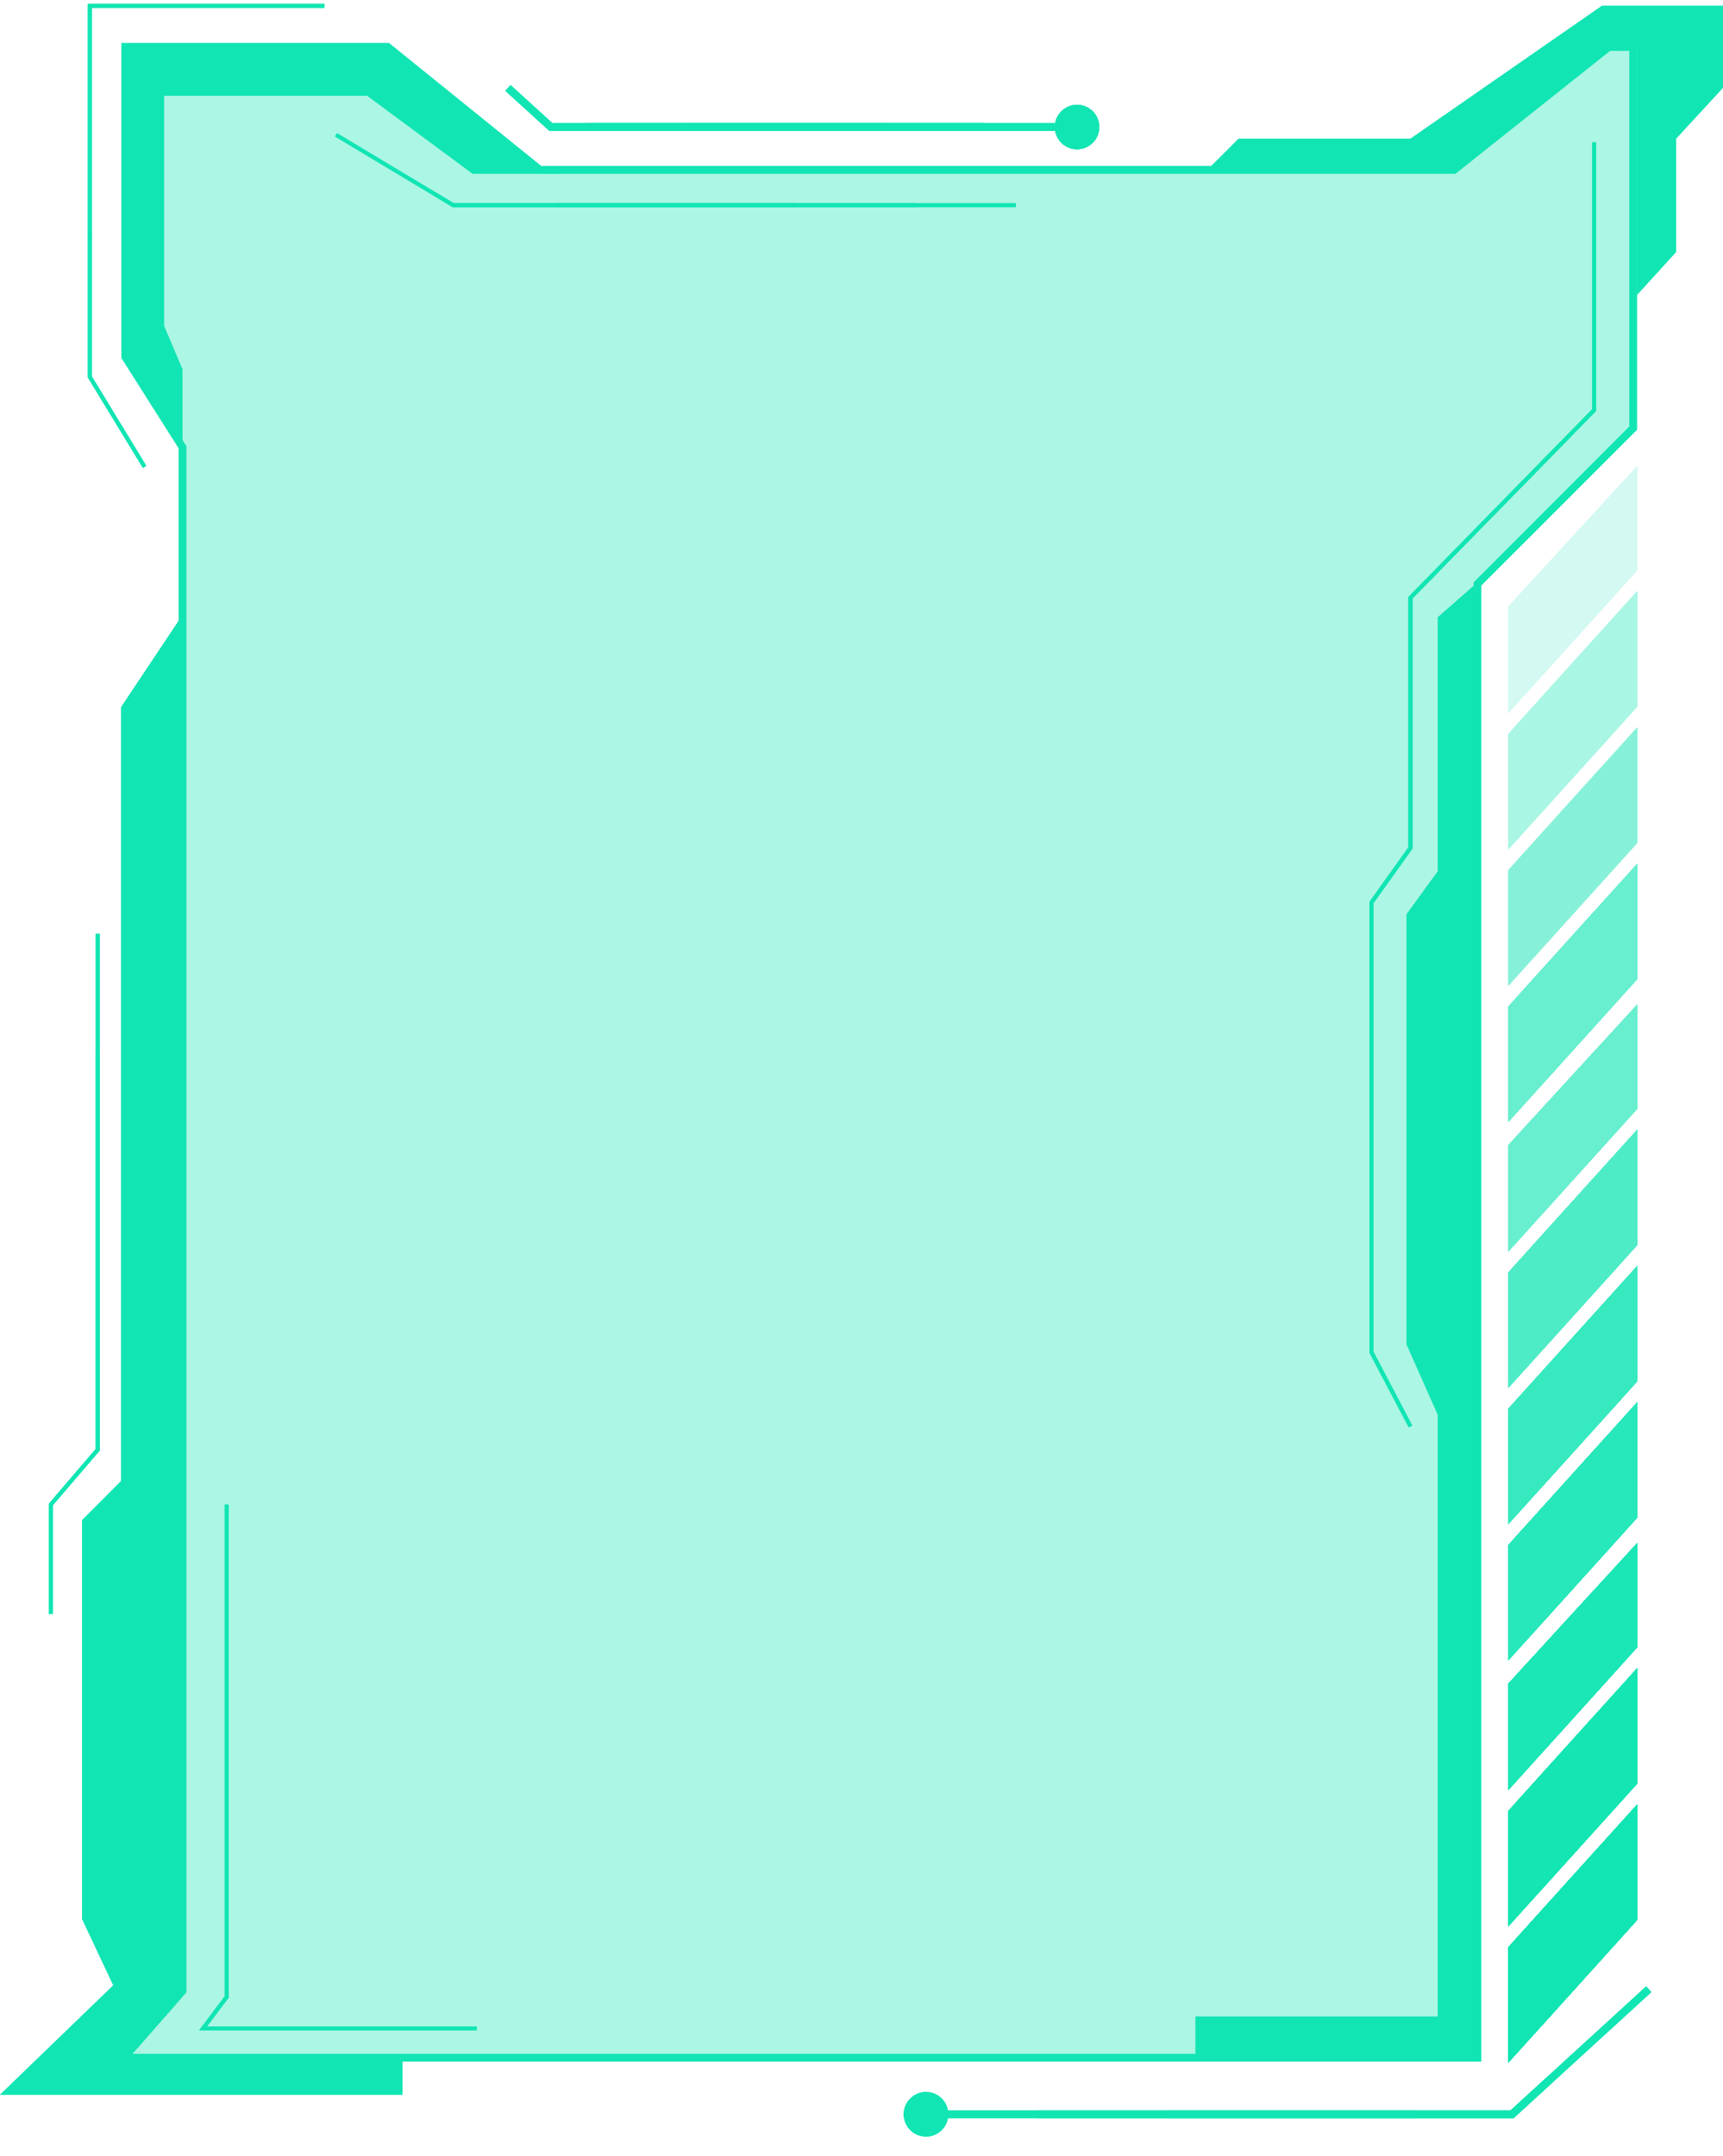 <svg xmlns="http://www.w3.org/2000/svg" xmlns:xlink="http://www.w3.org/1999/xlink" viewBox="0 0 397.52 497.23"><defs><style>.cls-1,.cls-2{fill:#11e5b3;}.cls-2{opacity:0.35;}.cls-3{opacity:0.1;}.cls-4{clip-path:url(#clip-path);}.cls-5{opacity:0.2;}.cls-6{clip-path:url(#clip-path-2);}.cls-7{opacity:0.4;}.cls-8{clip-path:url(#clip-path-3);}.cls-9{opacity:0.3;}.cls-10{clip-path:url(#clip-path-4);}.cls-11{clip-path:url(#clip-path-5);}.cls-12{opacity:0.5;}.cls-13{clip-path:url(#clip-path-6);}.cls-14{opacity:0.7;}.cls-15{clip-path:url(#clip-path-7);}.cls-16{opacity:0.6;}.cls-17{clip-path:url(#clip-path-8);}.cls-18{opacity:0.8;}.cls-19{clip-path:url(#clip-path-9);}.cls-20{opacity:0.9;}.cls-21{clip-path:url(#clip-path-10);}.cls-22{clip-path:url(#clip-path-11);}.cls-23{clip-path:url(#clip-path-12);}.cls-24{clip-path:url(#clip-path-13);}.cls-25{clip-path:url(#clip-path-14);}.cls-26{clip-path:url(#clip-path-15);}.cls-27{clip-path:url(#clip-path-16);}.cls-28{clip-path:url(#clip-path-17);}.cls-29{clip-path:url(#clip-path-18);}.cls-30{clip-path:url(#clip-path-19);}.cls-31{clip-path:url(#clip-path-20);}</style><clipPath id="clip-path" transform="translate(0 0.9)"><polygon id="SVGID" class="cls-1" points="377.74 130.63 377.74 106.56 347.99 139 347.99 163.57 377.74 130.63"/></clipPath><clipPath id="clip-path-2" transform="translate(0 0.9)"><polygon id="SVGID-2" data-name="SVGID" class="cls-1" points="347.99 168.36 347.99 195 377.74 162.06 377.74 135.42 347.99 168.36"/></clipPath><clipPath id="clip-path-3" transform="translate(0 0.9)"><polygon id="SVGID-3" data-name="SVGID" class="cls-1" points="347.99 231.21 347.99 257.86 377.74 224.92 377.74 198.28 347.99 231.21"/></clipPath><clipPath id="clip-path-4" transform="translate(0 0.9)"><polygon id="SVGID-4" data-name="SVGID" class="cls-1" points="347.99 199.78 347.99 226.43 377.74 193.49 377.74 166.85 347.99 199.78"/></clipPath><clipPath id="clip-path-5" transform="translate(0 0.9)"><polygon id="SVGID-5" data-name="SVGID" class="cls-1" points="377.74 254.82 377.74 230.74 347.99 263.18 347.99 287.76 377.74 254.82"/></clipPath><clipPath id="clip-path-6" transform="translate(0 0.9)"><polygon id="SVGID-6" data-name="SVGID" class="cls-1" points="347.99 292.54 347.99 319.19 377.74 286.25 377.74 259.6 347.99 292.54"/></clipPath><clipPath id="clip-path-7" transform="translate(0 0.9)"><polygon id="SVGID-7" data-name="SVGID" class="cls-1" points="347.99 355.4 347.99 382.04 377.74 349.11 377.74 322.46 347.99 355.4"/></clipPath><clipPath id="clip-path-8" transform="translate(0 0.9)"><polygon id="SVGID-8" data-name="SVGID" class="cls-1" points="347.99 323.97 347.99 350.62 377.74 317.68 377.74 291.03 347.99 323.97"/></clipPath><clipPath id="clip-path-9" transform="translate(0 0.9)"><polygon id="SVGID-9" data-name="SVGID" class="cls-1" points="377.74 379 377.74 354.93 347.99 387.37 347.99 411.94 377.74 379"/></clipPath><clipPath id="clip-path-10" transform="translate(0 0.9)"><polygon id="SVGID-10" data-name="SVGID" class="cls-1" points="347.99 416.73 347.99 443.37 377.74 410.43 377.74 383.79 347.99 416.73"/></clipPath><clipPath id="clip-path-11" transform="translate(0 0.9)"><polygon id="SVGID-11" data-name="SVGID" class="cls-1" points="347.99 448.16 347.99 474.8 377.74 441.86 377.74 415.22 347.99 448.16"/></clipPath><clipPath id="clip-path-12" transform="translate(0 0.9)"><path id="SVGID-12" data-name="SVGID" class="cls-1" d="M213.64,481.59a5.11,5.11,0,1,1-5.11,5.11A5.1,5.1,0,0,1,213.64,481.59Z"/></clipPath><clipPath id="clip-path-13" transform="translate(0 0.9)"><path id="SVGID-13" data-name="SVGID" class="cls-1" d="M248.49,23.29a5.11,5.11,0,1,1-5.11,5.1A5.1,5.1,0,0,1,248.49,23.29Z"/></clipPath><clipPath id="clip-path-14" transform="translate(0 0.9)"><polygon id="SVGID-14" data-name="SVGID" class="cls-1" points="74.82 0 74.82 0.9 21.18 0.9 21.18 85.9 33.74 106.53 32.97 107 20.28 86.16 20.28 0 74.82 0"/></clipPath><clipPath id="clip-path-15" transform="translate(0 0.9)"><polygon id="SVGID-15" data-name="SVGID" class="cls-1" points="22.99 214.47 22.99 333.63 12.17 346.25 12.17 371.32 11.27 371.32 11.27 345.91 22.08 333.29 22.08 214.47 22.99 214.47"/></clipPath><clipPath id="clip-path-16" transform="translate(0 0.9)"><polygon id="SVGID-16" data-name="SVGID" class="cls-1" points="381 458.52 349.2 487.6 215.44 487.6 215.44 485.8 348.5 485.8 379.79 457.19 381 458.52"/></clipPath><clipPath id="clip-path-17" transform="translate(0 0.9)"><polygon id="SVGID-17" data-name="SVGID" class="cls-1" points="246.09 27.49 246.09 29.3 126.75 29.3 116.58 20.05 117.79 18.71 127.45 27.49 246.09 27.49"/></clipPath><clipPath id="clip-path-18" transform="translate(0 0.9)"><polygon id="SVGID-18" data-name="SVGID" class="cls-1" points="368.23 31.95 368.23 93.87 325.86 137.13 325.86 194.79 316.85 207.41 316.85 310.81 325.81 327.84 325.01 328.26 315.95 311.04 315.95 207.12 324.96 194.5 324.96 136.77 367.33 93.5 367.33 31.95 368.23 31.95"/></clipPath><clipPath id="clip-path-19" transform="translate(0 0.9)"><polygon id="SVGID-19" data-name="SVGID" class="cls-1" points="234.37 45.97 234.37 46.87 104.44 46.87 77.29 30.58 77.75 29.81 104.69 45.97 234.37 45.97"/></clipPath><clipPath id="clip-path-20" transform="translate(0 0.9)"><polygon id="SVGID-20" data-name="SVGID" class="cls-1" points="109.97 466.42 109.97 467.32 45.97 467.32 51.83 459.51 51.83 346.08 52.73 346.08 52.73 459.81 47.77 466.42 109.97 466.42"/></clipPath></defs><title>message_11_green</title><g id="Layer_2" data-name="Layer 2"><g id="Layer_1-2" data-name="Layer 1"><polygon class="cls-2" points="89.43 10.84 28.86 10.84 28.86 82.3 42.07 103.13 42.07 459.16 28.86 474.26 28.86 474.55 340.87 474.55 340.87 134.67 376.81 98.73 376.81 10.84 371.14 10.84 335.46 39.19 124.54 39.19 89.43 10.84"/><path class="cls-1" d="M377.71,9V98.21l-35.94,35.93V474.55H28V473l13.21-15.1V102.49L28,81.66V9H89.75l35.11,28.36H335.15L370.83,9ZM375.9,97.46V10.84h-4.44L335.78,39.19H124.23L89.12,10.84H29.76v70.3L43,102V458.6L30.59,472.75H340V133.39Z" transform="translate(0 0.9)"/><g class="cls-3"><polygon id="SVGID-34" data-name="SVGID" class="cls-1" points="377.74 131.54 377.74 107.46 347.99 139.9 347.99 164.47 377.74 131.54"/><g class="cls-4"><rect class="cls-1" x="347.99" y="107.46" width="29.75" height="57.01"/><path class="cls-1" d="M378.64,135.7V153h4.83a57.16,57.16,0,0,1-5,14.13v-2.67H347.09V105.66h31.36v-1.39a56.87,56.87,0,0,1,5,14.13h-4.83Z" transform="translate(0 0.9)"/><ellipse class="cls-1" cx="361.89" cy="136.6" rx="11.71" ry="22.23"/></g></g><g class="cls-5"><polygon id="SVGID-35" data-name="SVGID" class="cls-1" points="347.99 169.26 347.99 195.9 377.74 162.96 377.74 136.32 347.99 169.26"/><g class="cls-6"><rect class="cls-1" x="347.99" y="136.32" width="29.75" height="59.58"/><polygon class="cls-1" points="378.64 166.78 378.64 196.8 347.09 196.8 347.09 135.42 378.64 135.42 378.64 166.78"/><ellipse class="cls-1" cx="361.89" cy="166.78" rx="12.12" ry="23.01"/></g></g><g class="cls-7"><polygon id="SVGID-36" data-name="SVGID" class="cls-1" points="347.99 232.12 347.99 258.76 377.74 225.82 377.74 199.18 347.99 232.12"/><g class="cls-8"><rect class="cls-1" x="347.99" y="199.18" width="29.75" height="59.58"/><polygon class="cls-1" points="378.64 229.63 378.64 259.66 347.09 259.66 347.09 198.28 378.64 198.28 378.64 229.63"/><path class="cls-1" d="M374,228.73c0,12.71-5.43,23-12.12,23s-12.12-10.3-12.12-23,5.42-23,12.12-23S374,216,374,228.73Z" transform="translate(0 0.9)"/></g></g><g class="cls-9"><polygon id="SVGID-37" data-name="SVGID" class="cls-1" points="347.99 200.69 347.99 227.33 377.74 194.39 377.74 167.75 347.99 200.69"/><g class="cls-10"><rect class="cls-1" x="347.99" y="167.75" width="29.75" height="59.58"/><polygon class="cls-1" points="378.64 198.21 378.64 228.23 347.09 228.23 347.09 166.85 378.64 166.85 378.64 198.21"/><ellipse class="cls-1" cx="361.89" cy="198.2" rx="12.12" ry="23.01"/></g></g><g class="cls-7"><polygon id="SVGID-38" data-name="SVGID" class="cls-1" points="377.74 255.72 377.74 231.65 347.99 264.08 347.99 288.66 377.74 255.72"/><g class="cls-11"><rect class="cls-1" x="347.99" y="231.65" width="29.75" height="57.01"/><path class="cls-1" d="M378.64,259.89v17.3h4.83a56.87,56.87,0,0,1-5,14.13v-2.66H347.09V229.84h31.36v-1.39a57.16,57.16,0,0,1,5,14.13h-4.83Z" transform="translate(0 0.9)"/><ellipse class="cls-1" cx="361.89" cy="260.79" rx="11.71" ry="22.23"/></g></g><g class="cls-12"><polygon id="SVGID-39" data-name="SVGID" class="cls-1" points="347.99 293.44 347.99 320.09 377.74 287.15 377.74 260.5 347.99 293.44"/><g class="cls-13"><rect class="cls-1" x="347.99" y="260.51" width="29.75" height="59.58"/><polygon class="cls-1" points="378.64 290.96 378.64 320.99 347.09 320.99 347.09 259.6 378.64 259.6 378.64 290.96"/><ellipse class="cls-1" cx="361.89" cy="290.96" rx="12.12" ry="23.01"/></g></g><g class="cls-14"><polygon id="SVGID-40" data-name="SVGID" class="cls-1" points="347.99 356.3 347.99 382.94 377.74 350.01 377.74 323.36 347.99 356.3"/><g class="cls-15"><rect class="cls-1" x="347.99" y="323.36" width="29.75" height="59.58"/><polygon class="cls-1" points="378.64 353.82 378.64 383.85 347.09 383.85 347.09 322.46 378.64 322.46 378.64 353.82"/><path class="cls-1" d="M374,352.92c0,12.7-5.43,23-12.12,23s-12.12-10.3-12.12-23,5.42-23,12.12-23S374,340.21,374,352.92Z" transform="translate(0 0.9)"/></g></g><g class="cls-16"><polygon id="SVGID-41" data-name="SVGID" class="cls-1" points="347.99 324.87 347.99 351.52 377.74 318.58 377.74 291.93 347.99 324.87"/><g class="cls-17"><rect class="cls-1" x="347.99" y="291.93" width="29.75" height="59.58"/><polygon class="cls-1" points="378.64 322.39 378.64 352.42 347.09 352.42 347.09 291.03 378.64 291.03 378.64 322.39"/><ellipse class="cls-1" cx="361.89" cy="322.39" rx="12.12" ry="23.01"/></g></g><g class="cls-18"><polygon id="SVGID-42" data-name="SVGID" class="cls-1" points="377.74 379.91 377.74 355.83 347.99 388.27 347.99 412.85 377.74 379.91"/><g class="cls-19"><rect class="cls-1" x="347.99" y="355.83" width="29.75" height="57.01"/><path class="cls-1" d="M378.64,384.07v17.31h4.83a57.16,57.16,0,0,1-5,14.13v-2.66H347.09V354h31.36v-1.39a56.87,56.87,0,0,1,5,14.13h-4.83Z" transform="translate(0 0.9)"/><ellipse class="cls-1" cx="361.89" cy="384.97" rx="11.71" ry="22.23"/></g></g><g class="cls-20"><polygon id="SVGID-43" data-name="SVGID" class="cls-1" points="347.99 417.63 347.99 444.27 377.74 411.33 377.74 384.69 347.99 417.63"/><g class="cls-21"><rect class="cls-1" x="347.99" y="384.69" width="29.75" height="59.58"/><polygon class="cls-1" points="378.64 415.15 378.64 445.18 347.09 445.18 347.09 383.79 378.64 383.79 378.64 415.15"/><ellipse class="cls-1" cx="361.89" cy="415.15" rx="12.12" ry="23.01"/></g></g><polygon id="SVGID-44" data-name="SVGID" class="cls-1" points="347.99 449.06 347.99 475.7 377.74 442.76 377.74 416.12 347.99 449.06"/><g class="cls-22"><rect class="cls-1" x="347.99" y="416.12" width="29.75" height="59.58"/><polygon class="cls-1" points="378.64 446.58 378.64 476.6 347.09 476.6 347.09 415.22 378.64 415.22 378.64 446.58"/><ellipse class="cls-1" cx="361.89" cy="446.58" rx="12.12" ry="23.01"/></g><path id="SVGID-45" data-name="SVGID" class="cls-1" d="M213.64,481.59a5.11,5.11,0,1,1-5.11,5.11A5.1,5.1,0,0,1,213.64,481.59Z" transform="translate(0 0.9)"/><g class="cls-23"><rect class="cls-1" x="208.53" y="482.49" width="10.22" height="10.22"/><path class="cls-1" d="M218.74,486.7c0,5.32-2.28,9.63-5.1,9.63s-5.11-4.31-5.11-9.63,2.28-9.63,5.11-9.63S218.74,481.38,218.74,486.7Z" transform="translate(0 0.9)"/><path class="cls-1" d="M216.19,486.7c0,2.66-1.14,4.82-2.55,4.82s-2.56-2.16-2.56-4.82,1.14-4.82,2.56-4.82S216.19,484,216.19,486.7Z" transform="translate(0 0.9)"/></g><path id="SVGID-46" data-name="SVGID" class="cls-1" d="M248.49,23.29a5.11,5.11,0,1,1-5.11,5.1A5.1,5.1,0,0,1,248.49,23.29Z" transform="translate(0 0.9)"/><g class="cls-24"><rect class="cls-1" x="243.38" y="24.19" width="10.22" height="10.22"/><path class="cls-1" d="M253.6,28.39c0,5.32-2.29,9.64-5.11,9.64s-5.11-4.32-5.11-9.64,2.29-9.63,5.11-9.63S253.6,23.08,253.6,28.39Z" transform="translate(0 0.9)"/><path class="cls-1" d="M251,28.39c0,2.66-1.14,4.82-2.55,4.82s-2.55-2.16-2.55-4.82,1.14-4.81,2.55-4.81S251,25.74,251,28.39Z" transform="translate(0 0.9)"/></g><polygon class="cls-1" points="92.85 474.98 92.85 483.1 0 483.1 26.14 457.86 18.93 442.53 18.93 350.59 27.94 341.57 27.94 163.09 42.37 141.46 42.37 459.16 28.86 474.26 92.85 474.98"/><polygon class="cls-1" points="278.54 39.21 285.75 32 325.41 32 369.58 1.35 397.52 1.35 397.52 20.23 386.71 31.95 386.71 58.09 377.69 68 377.69 10.84 371.14 10.84 335.46 39.19 278.54 39.21"/><polygon class="cls-1" points="331.72 142.36 331.72 200.95 324.51 210.87 324.51 310.02 331.72 326.25 331.72 465.07 275.83 465.07 275.83 474.08 278.46 474.55 340.87 474.55 340.87 134.67 343.39 132.15 331.72 142.36"/><path class="cls-1" d="M89.43,9.93H28.86V81.4l13.21,20.83v-18l-4.21-9.92V21.18H84.73l24.34,18H128.9s-.06-.33-.16-.92h-4.2Z" transform="translate(0 0.9)"/><polygon id="SVGID-47" data-name="SVGID" class="cls-1" points="74.82 0.9 74.82 1.8 21.18 1.8 21.18 86.81 33.74 107.43 32.97 107.9 20.28 87.06 20.28 0.9 74.82 0.9"/><g class="cls-25"><rect class="cls-1" x="20.28" y="0.9" width="54.54" height="107"/><polygon class="cls-1" points="75.72 2.54 75.72 105.14 75.72 108.8 19.38 108.8 19.38 0 75.72 0 75.72 2.54"/><path class="cls-1" d="M75.72,1.64V42.2h3.74a82.87,82.87,0,0,1-4.7,10.74c-7,13.13-16.59,21.25-27.21,21.25S27.31,66.07,20.34,52.94a82.87,82.87,0,0,1-4.7-10.74h3.74V64.79H15.64a82.72,82.72,0,0,1,4.7-10.73c7-13.13,16.58-21.25,27.21-21.25s20.24,8.12,27.21,21.25a82.72,82.72,0,0,1,4.7,10.73H75.72Z" transform="translate(0 0.9)"/></g><polygon id="SVGID-48" data-name="SVGID" class="cls-1" points="22.99 215.38 22.99 334.53 12.17 347.15 12.17 372.22 11.27 372.22 11.27 346.81 22.08 334.19 22.08 215.38 22.99 215.38"/><g class="cls-26"><rect class="cls-1" x="11.27" y="215.37" width="11.72" height="156.85"/><polygon class="cls-1" points="23.89 293.8 23.89 367.94 23.89 373.12 10.37 373.12 10.37 214.47 23.89 214.47 23.89 293.8"/><path class="cls-1" d="M23.89,292.9v48.3H28a17.24,17.24,0,0,1-10.82,4.12A17.26,17.26,0,0,1,6.3,341.2h4.07V244.59H6.3a17.32,17.32,0,0,1,10.83-4.12A17.29,17.29,0,0,1,28,244.59H23.89Z" transform="translate(0 0.9)"/></g><polygon id="SVGID-49" data-name="SVGID" class="cls-1" points="381 459.42 349.2 488.5 215.44 488.5 215.44 486.7 348.5 486.7 379.79 458.09 381 459.42"/><g class="cls-27"><rect class="cls-1" x="215.44" y="458.09" width="165.57" height="30.41"/><path class="cls-1" d="M357.74,472.4c0,3.87-.11,7.7-.31,11.47q-.15,2.83-.38,5.62v-1H239.39v1q-.22-2.79-.38-5.62c-.2-3.77-.3-7.6-.3-11.47s.1-7.71.3-11.48c.1-1.88.23-3.76.38-5.61v1H357.05v-1c.15,1.85.28,3.73.38,5.61C357.63,464.69,357.74,468.52,357.74,472.4Z" transform="translate(0 0.9)"/><path class="cls-1" d="M328,472.4a100.1,100.1,0,0,1-2.34,21.84V488.5H270.8v5.74a103.14,103.14,0,0,1,0-43.69v5.74h54.84v-5.74A100.13,100.13,0,0,1,328,472.4Z" transform="translate(0 0.9)"/></g><polygon id="SVGID-50" data-name="SVGID" class="cls-1" points="246.09 28.39 246.09 30.2 126.75 30.2 116.58 20.95 117.79 19.61 127.45 28.39 246.09 28.39"/><g class="cls-28"><rect class="cls-1" x="116.58" y="19.61" width="129.51" height="10.58"/><path class="cls-1" d="M227.27,24c0,3-.08,5.95-.23,8.86V30.2H135.63v2.66c-.16-2.91-.24-5.87-.24-8.86s.08-5.94.24-8.85v2.66H227V15.15Q227.27,19.51,227.27,24Z" transform="translate(0 0.9)"/><path class="cls-1" d="M204.3,24a82.61,82.61,0,0,1-.46,8.73V30.2h-45v2.53a81.22,81.22,0,0,1,0-17.45v2.53h45V15.28A82.28,82.28,0,0,1,204.3,24Z" transform="translate(0 0.9)"/></g><polygon id="SVGID-51" data-name="SVGID" class="cls-1" points="368.23 32.85 368.23 94.77 325.86 138.04 325.86 195.69 316.85 208.31 316.85 311.71 325.81 328.74 325.01 329.16 315.95 311.94 315.95 208.02 324.96 195.4 324.96 137.67 367.33 94.4 367.33 32.85 368.23 32.85"/><g class="cls-29"><rect class="cls-1" x="315.95" y="32.85" width="52.28" height="296.31"/><polygon class="cls-1" points="369.13 142.01 369.13 320.17 369.13 330.06 315.04 330.06 315.04 31.95 369.13 31.95 369.13 142.01"/><path class="cls-1" d="M369.13,141.11V251.88h4.8a63.84,63.84,0,0,1-5.84,5.31c-8,6.37-16.78,9.9-26,9.9s-18-3.53-26-9.9a63.84,63.84,0,0,1-5.84-5.31H315V108.32h-4.8a62.29,62.29,0,0,1,5.84-5.3c8-6.38,16.78-9.9,26-9.9s18,3.52,26,9.9a62.29,62.29,0,0,1,5.84,5.3h-4.8Z" transform="translate(0 0.9)"/></g><polygon id="SVGID-52" data-name="SVGID" class="cls-1" points="234.37 46.87 234.37 47.77 104.44 47.77 77.29 31.48 77.75 30.71 104.69 46.87 234.37 46.87"/><g class="cls-30"><rect class="cls-1" x="77.29" y="30.71" width="157.08" height="17.06"/><path class="cls-1" d="M211.69,38.34q0,5.46-.29,10.77V47.77H100.25v1.34Q100,43.8,100,38.34c0-3.63.09-7.23.28-10.77v1.34H211.4V27.57C211.59,31.11,211.69,34.71,211.69,38.34Z" transform="translate(0 0.9)"/><path class="cls-1" d="M183.76,38.34A99.08,99.08,0,0,1,183.19,49V47.77H128.47V49a99.13,99.13,0,0,1,0-21.23v1.18h54.72V27.73A99,99,0,0,1,183.76,38.34Z" transform="translate(0 0.9)"/></g><polygon id="SVGID-53" data-name="SVGID" class="cls-1" points="109.97 467.32 109.97 468.22 45.97 468.22 51.83 460.41 51.83 346.98 52.73 346.98 52.73 460.71 47.77 467.32 109.97 467.32"/><g class="cls-31"><rect class="cls-1" x="45.97" y="346.98" width="64" height="121.24"/><polygon class="cls-1" points="110.87 407.6 110.87 469.12 45.07 469.12 45.07 346.08 110.87 346.08 110.87 407.6"/><ellipse class="cls-1" cx="77.97" cy="407.6" rx="24.24" ry="45.7"/></g><g class="cls-3"><polygon id="SVGID-54" data-name="SVGID" class="cls-1" points="377.74 131.54 377.74 107.46 347.99 139.9 347.99 164.47 377.74 131.54"/><g class="cls-4"><rect class="cls-1" x="347.99" y="107.46" width="29.75" height="57.01"/><path class="cls-1" d="M378.64,135.7V153h4.83a57.16,57.16,0,0,1-5,14.13v-2.67H347.09V105.66h31.36v-1.39a56.87,56.87,0,0,1,5,14.13h-4.83Z" transform="translate(0 0.9)"/><ellipse class="cls-1" cx="361.89" cy="136.6" rx="11.71" ry="22.23"/></g></g><g class="cls-5"><polygon id="SVGID-55" data-name="SVGID" class="cls-1" points="347.99 169.26 347.99 195.9 377.74 162.96 377.74 136.32 347.99 169.26"/><g class="cls-6"><rect class="cls-1" x="347.99" y="136.32" width="29.75" height="59.58"/><polygon class="cls-1" points="378.64 166.78 378.64 196.8 347.09 196.8 347.09 135.42 378.64 135.42 378.64 166.78"/><ellipse class="cls-1" cx="361.89" cy="166.78" rx="12.12" ry="23.01"/></g></g><g class="cls-7"><polygon id="SVGID-56" data-name="SVGID" class="cls-1" points="347.99 232.12 347.99 258.76 377.74 225.82 377.74 199.18 347.99 232.12"/><g class="cls-8"><rect class="cls-1" x="347.99" y="199.18" width="29.75" height="59.58"/><polygon class="cls-1" points="378.64 229.63 378.64 259.66 347.09 259.66 347.09 198.28 378.64 198.28 378.64 229.63"/><path class="cls-1" d="M374,228.73c0,12.71-5.43,23-12.12,23s-12.12-10.3-12.12-23,5.42-23,12.12-23S374,216,374,228.73Z" transform="translate(0 0.9)"/></g></g><g class="cls-9"><polygon id="SVGID-57" data-name="SVGID" class="cls-1" points="347.99 200.69 347.99 227.33 377.74 194.39 377.74 167.75 347.99 200.69"/><g class="cls-10"><rect class="cls-1" x="347.99" y="167.75" width="29.75" height="59.58"/><polygon class="cls-1" points="378.64 198.21 378.64 228.23 347.09 228.23 347.09 166.85 378.64 166.85 378.64 198.21"/><ellipse class="cls-1" cx="361.89" cy="198.2" rx="12.12" ry="23.01"/></g></g><g class="cls-7"><polygon id="SVGID-58" data-name="SVGID" class="cls-1" points="377.74 255.72 377.74 231.65 347.99 264.08 347.99 288.66 377.74 255.72"/><g class="cls-11"><rect class="cls-1" x="347.99" y="231.65" width="29.75" height="57.01"/><path class="cls-1" d="M378.64,259.89v17.3h4.83a56.87,56.87,0,0,1-5,14.13v-2.66H347.09V229.84h31.36v-1.39a57.16,57.16,0,0,1,5,14.13h-4.83Z" transform="translate(0 0.9)"/><ellipse class="cls-1" cx="361.89" cy="260.79" rx="11.71" ry="22.23"/></g></g><g class="cls-12"><polygon id="SVGID-59" data-name="SVGID" class="cls-1" points="347.99 293.44 347.99 320.09 377.74 287.15 377.74 260.5 347.99 293.44"/><g class="cls-13"><rect class="cls-1" x="347.99" y="260.51" width="29.75" height="59.58"/><polygon class="cls-1" points="378.64 290.96 378.64 320.99 347.09 320.99 347.09 259.6 378.64 259.6 378.64 290.96"/><ellipse class="cls-1" cx="361.89" cy="290.96" rx="12.12" ry="23.01"/></g></g><g class="cls-14"><polygon id="SVGID-60" data-name="SVGID" class="cls-1" points="347.99 356.3 347.99 382.94 377.74 350.01 377.74 323.36 347.99 356.3"/><g class="cls-15"><rect class="cls-1" x="347.99" y="323.36" width="29.75" height="59.58"/><polygon class="cls-1" points="378.64 353.82 378.64 383.85 347.09 383.85 347.09 322.46 378.64 322.46 378.64 353.82"/><path class="cls-1" d="M374,352.92c0,12.7-5.43,23-12.12,23s-12.12-10.3-12.12-23,5.42-23,12.12-23S374,340.21,374,352.92Z" transform="translate(0 0.9)"/></g></g><g class="cls-16"><polygon id="SVGID-61" data-name="SVGID" class="cls-1" points="347.99 324.87 347.99 351.52 377.74 318.58 377.74 291.93 347.99 324.87"/><g class="cls-17"><rect class="cls-1" x="347.99" y="291.93" width="29.75" height="59.58"/><polygon class="cls-1" points="378.64 322.39 378.64 352.42 347.09 352.42 347.09 291.03 378.64 291.03 378.64 322.39"/><ellipse class="cls-1" cx="361.89" cy="322.39" rx="12.12" ry="23.01"/></g></g><g class="cls-18"><polygon id="SVGID-62" data-name="SVGID" class="cls-1" points="377.74 379.91 377.74 355.83 347.99 388.27 347.99 412.85 377.74 379.91"/><g class="cls-19"><rect class="cls-1" x="347.99" y="355.83" width="29.75" height="57.01"/><path class="cls-1" d="M378.64,384.07v17.31h4.83a57.16,57.16,0,0,1-5,14.13v-2.66H347.09V354h31.36v-1.39a56.87,56.87,0,0,1,5,14.13h-4.83Z" transform="translate(0 0.9)"/><ellipse class="cls-1" cx="361.89" cy="384.97" rx="11.71" ry="22.23"/></g></g><g class="cls-20"><polygon id="SVGID-63" data-name="SVGID" class="cls-1" points="347.99 417.63 347.99 444.27 377.74 411.33 377.74 384.69 347.99 417.63"/><g class="cls-21"><rect class="cls-1" x="347.99" y="384.69" width="29.75" height="59.58"/><polygon class="cls-1" points="378.64 415.15 378.64 445.18 347.09 445.18 347.09 383.79 378.64 383.79 378.64 415.15"/><ellipse class="cls-1" cx="361.89" cy="415.15" rx="12.12" ry="23.01"/></g></g><polygon id="SVGID-64" data-name="SVGID" class="cls-1" points="347.99 449.06 347.99 475.7 377.74 442.76 377.74 416.12 347.99 449.06"/><g class="cls-22"><rect class="cls-1" x="347.99" y="416.12" width="29.75" height="59.58"/><polygon class="cls-1" points="378.64 446.58 378.64 476.6 347.09 476.6 347.09 415.22 378.64 415.22 378.64 446.58"/><ellipse class="cls-1" cx="361.89" cy="446.58" rx="12.12" ry="23.01"/></g><path id="SVGID-65" data-name="SVGID" class="cls-1" d="M213.64,481.59a5.11,5.11,0,1,1-5.11,5.11A5.1,5.1,0,0,1,213.64,481.59Z" transform="translate(0 0.9)"/><g class="cls-23"><rect class="cls-1" x="208.53" y="482.49" width="10.22" height="10.22"/><path class="cls-1" d="M218.74,486.7c0,5.32-2.28,9.63-5.1,9.63s-5.11-4.31-5.11-9.63,2.28-9.63,5.11-9.63S218.74,481.38,218.74,486.7Z" transform="translate(0 0.9)"/><path class="cls-1" d="M216.19,486.7c0,2.66-1.14,4.82-2.55,4.82s-2.56-2.16-2.56-4.82,1.14-4.82,2.56-4.82S216.19,484,216.19,486.7Z" transform="translate(0 0.9)"/></g><path id="SVGID-66" data-name="SVGID" class="cls-1" d="M248.49,23.29a5.11,5.11,0,1,1-5.11,5.1A5.1,5.1,0,0,1,248.49,23.29Z" transform="translate(0 0.9)"/><g class="cls-24"><rect class="cls-1" x="243.38" y="24.19" width="10.22" height="10.22"/><path class="cls-1" d="M253.6,28.39c0,5.32-2.29,9.64-5.11,9.64s-5.11-4.32-5.11-9.64,2.29-9.63,5.11-9.63S253.6,23.08,253.6,28.39Z" transform="translate(0 0.9)"/><path class="cls-1" d="M251,28.39c0,2.66-1.14,4.82-2.55,4.82s-2.55-2.16-2.55-4.82,1.14-4.81,2.55-4.81S251,25.74,251,28.39Z" transform="translate(0 0.9)"/></g><polygon class="cls-1" points="92.85 474.98 92.85 483.1 0 483.1 26.14 457.86 18.93 442.53 18.93 350.59 27.94 341.57 27.94 163.09 42.37 141.46 42.37 459.16 28.86 474.26 92.85 474.98"/><polygon class="cls-1" points="278.54 39.21 285.75 32 325.41 32 369.58 1.35 397.52 1.35 397.52 20.23 386.71 31.95 386.71 58.09 377.69 68 377.69 10.84 371.14 10.84 335.46 39.19 278.54 39.21"/><polygon class="cls-1" points="331.72 142.36 331.72 200.95 324.51 210.87 324.51 310.02 331.72 326.25 331.72 465.07 275.83 465.07 275.83 474.08 278.46 474.55 340.87 474.55 340.87 134.67 343.39 132.15 331.72 142.36"/><path class="cls-1" d="M89.43,9.93H28.86V81.4l13.21,20.83v-18l-4.21-9.92V21.18H84.73l24.34,18H128.9s-.06-.33-.16-.92h-4.2Z" transform="translate(0 0.9)"/></g></g></svg>